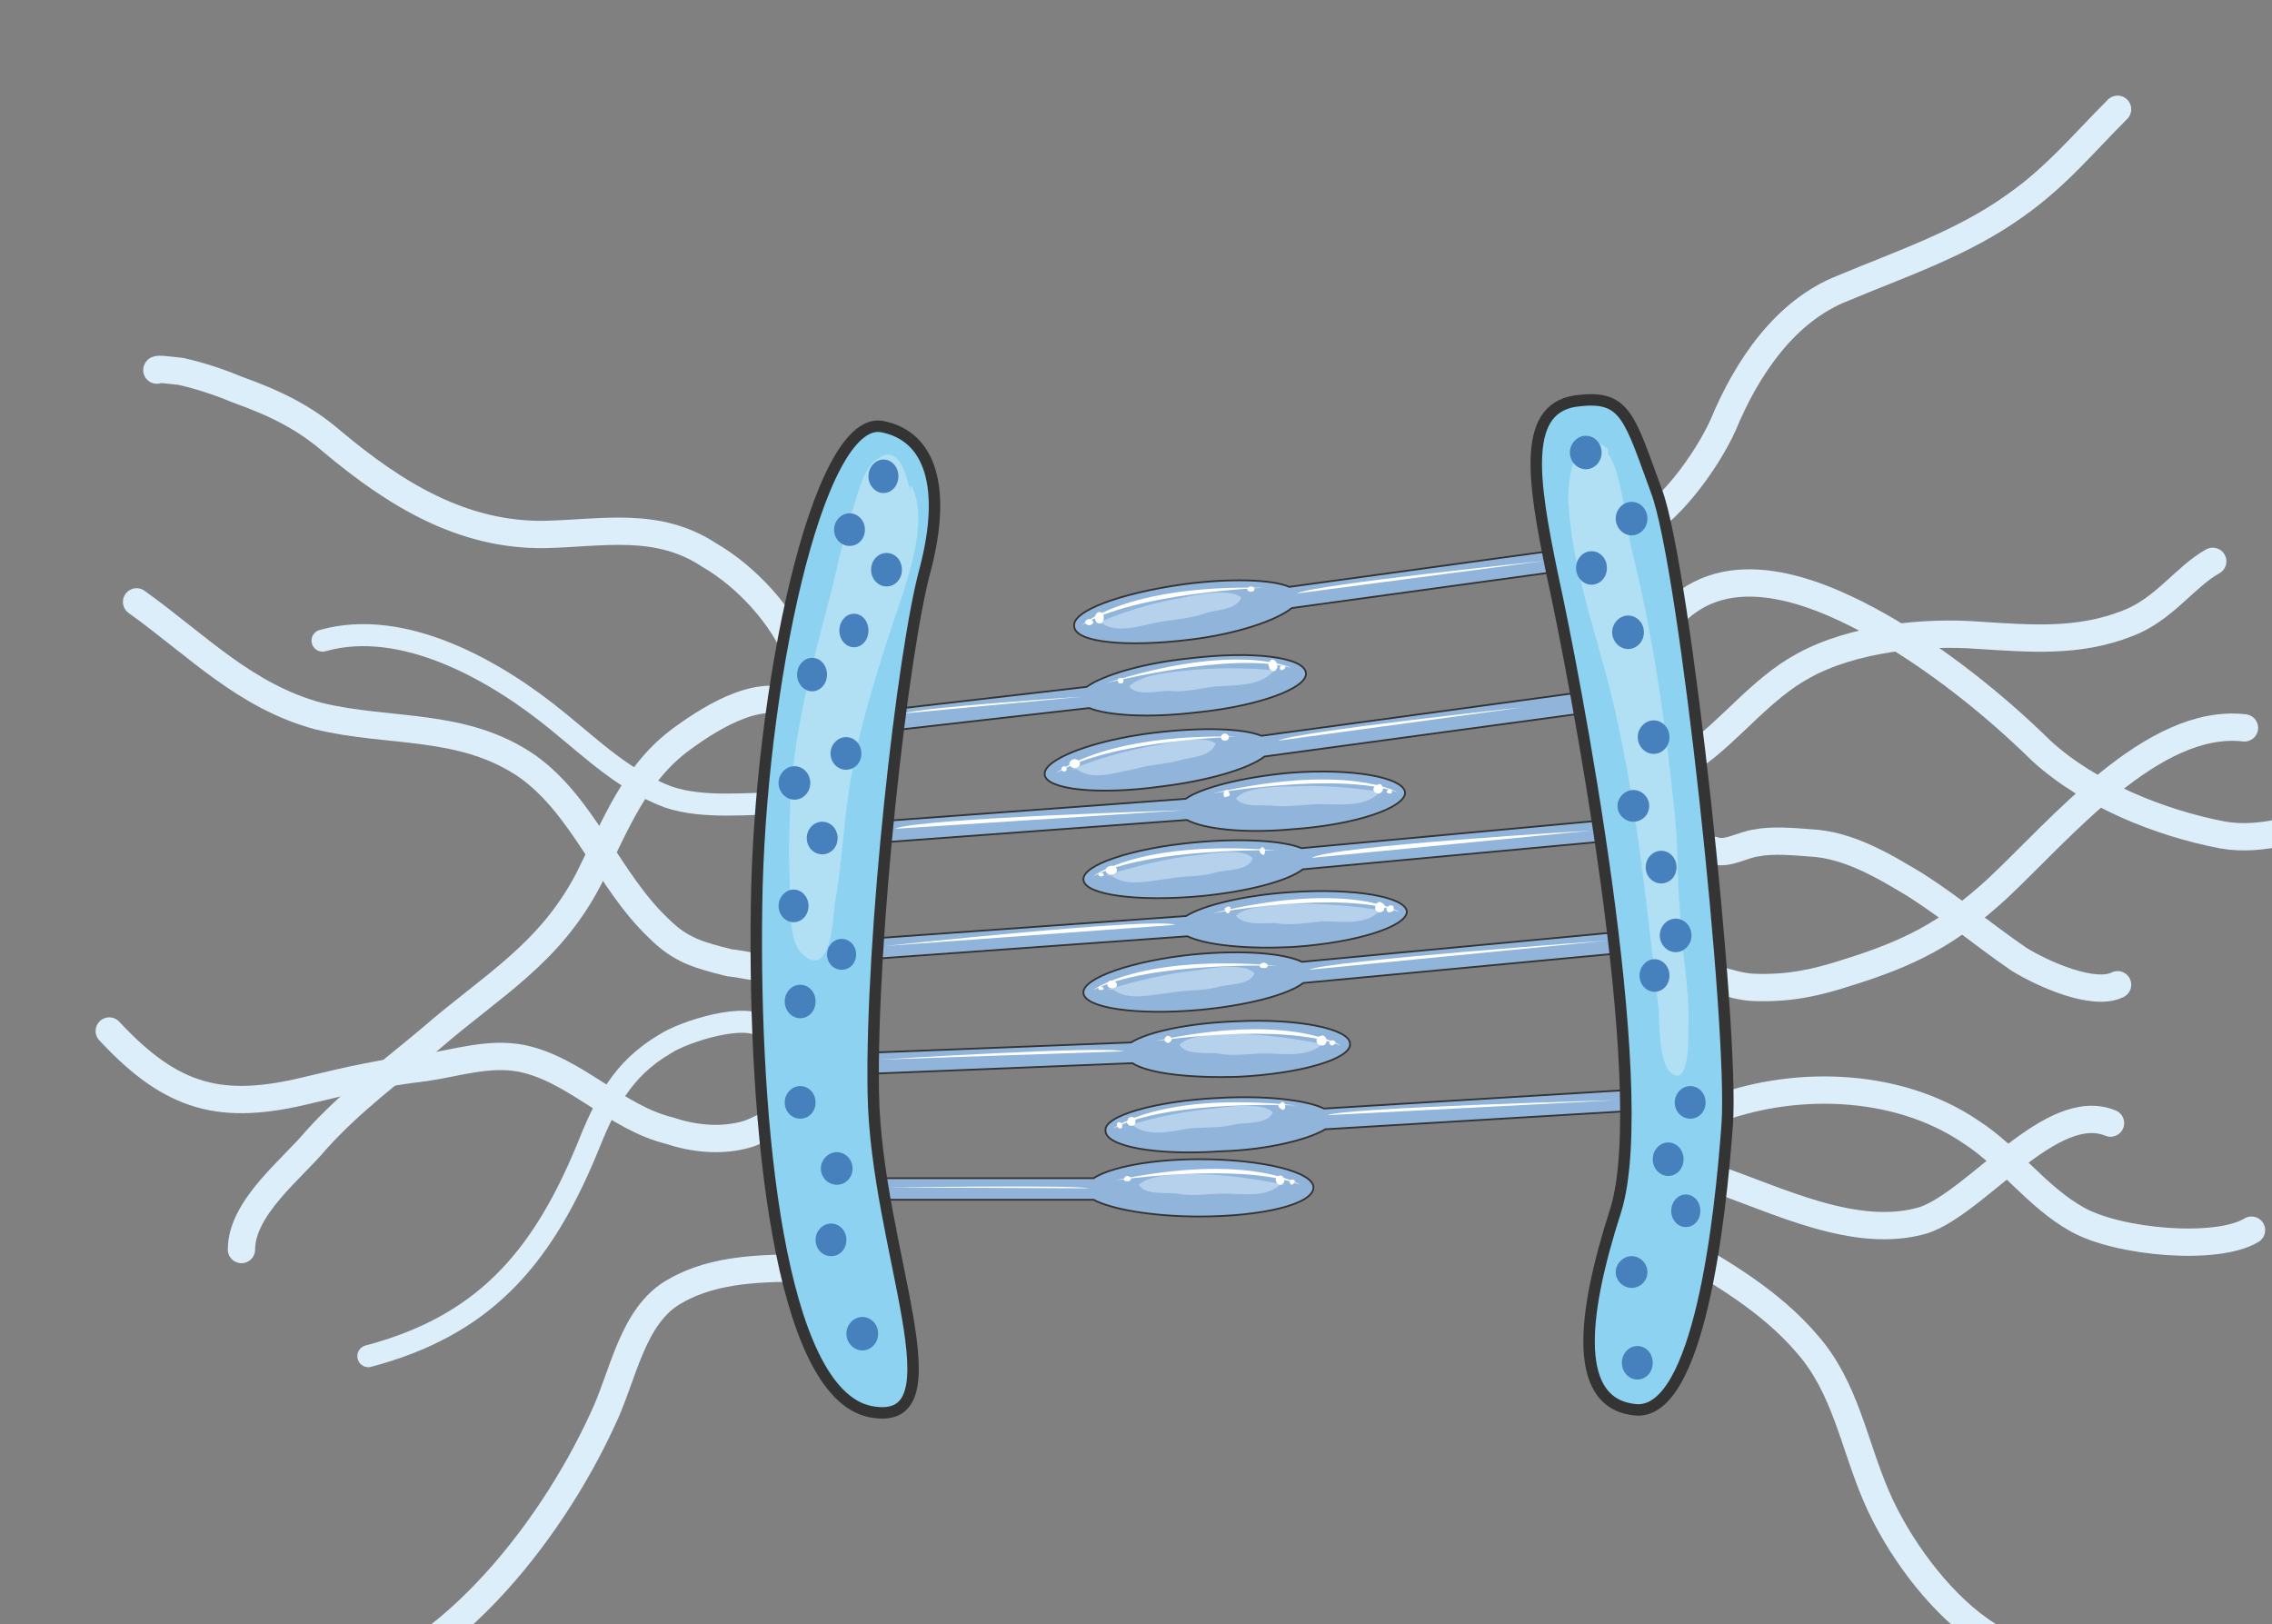 <svg xmlns="http://www.w3.org/2000/svg" version="1.0" viewBox="0 0 206.135 147.364"><rect x="0" y="0" width="206.135" height="147.364" fill="#808080" stroke="none"/><defs><clipPath clipPathUnits="userSpaceOnUse" id="a"><path d="M8.075 8.075H213.95v147.43H8.075z"/></clipPath></defs><path d="m149.87 48.73-32.9 4.518c-1.52-.68-5.358-.8-9.555-.24-5.757.8-10.234 2.438-9.954 3.838.12 1.479 4.837 1.878 10.434 1.199 4.357-.52 7.915-1.76 9.314-2.878l32.9-4.518-.24-1.919z" fill="#91b4db" fill-rule="evenodd" fill-opacity="1" stroke="none"/><path d="m149.87 48.73-32.9 4.518c-1.52-.68-5.358-.8-9.555-.24-5.757.8-10.234 2.438-9.954 3.838.12 1.479 4.837 1.878 10.434 1.199 4.357-.52 7.915-1.76 9.314-2.878l32.9-4.518-.24-1.919z" fill="none" stroke="#343434" stroke-width=".16px" stroke-linecap="round" stroke-linejoin="round" stroke-miterlimit="4" stroke-dasharray="none" stroke-opacity="1"/><path d="m149.35 62.002-34.9 4.758c-1.638-.68-5.356-.8-9.713-.28-5.637.68-10.114 2.438-9.954 3.797.12 1.36 4.837 1.88 10.593 1.08 4.238-.52 7.915-1.6 9.354-2.719l34.74-4.717-.12-1.919z" fill="#91b4db" fill-rule="evenodd" fill-opacity="1" stroke="none"/><path d="m149.35 62.002-34.9 4.758c-1.638-.68-5.356-.8-9.713-.28-5.637.68-10.114 2.438-9.954 3.797.12 1.36 4.837 1.88 10.593 1.08 4.238-.52 7.915-1.6 9.354-2.719l34.74-4.717-.12-1.919z" fill="none" stroke="#343434" stroke-width=".16px" stroke-linecap="round" stroke-linejoin="round" stroke-miterlimit="4" stroke-dasharray="none" stroke-opacity="1"/><path d="M72.796 67.2 98.82 64.24c1.68.68 5.357.92 9.714.4 5.637-.56 10.074-2.199 9.954-3.558-.12-1.48-4.837-2.039-10.473-1.36-4.318.44-7.916 1.52-9.435 2.6L72.636 65.32l.16 1.88z" fill="#91b4db" fill-rule="evenodd" fill-opacity="1" stroke="none"/><path d="M72.796 67.2 98.82 64.24c1.68.68 5.357.92 9.714.4 5.637-.56 10.074-2.199 9.954-3.558-.12-1.48-4.837-2.039-10.473-1.36-4.318.44-7.916 1.52-9.435 2.6L72.636 65.32l.16 1.88z" fill="none" stroke="#343434" stroke-width=".16px" stroke-linecap="round" stroke-linejoin="round" stroke-miterlimit="4" stroke-dasharray="none" stroke-opacity="1"/><path d="m73.995 76.873 33.7-2.478c1.559.84 5.237 1.24 9.594.84 5.756-.4 10.194-1.96 10.194-3.319-.12-1.399-4.837-2.238-10.474-1.798-4.317.4-8.035 1.359-9.434 2.358l-33.74 2.479.16 1.918z" fill="#91b4db" fill-rule="evenodd" fill-opacity="1" stroke="none"/><path d="m73.995 76.873 33.7-2.478c1.559.84 5.237 1.24 9.594.84 5.756-.4 10.194-1.96 10.194-3.319-.12-1.399-4.837-2.238-10.474-1.798-4.317.4-8.035 1.359-9.434 2.358l-33.74 2.479.16 1.918z" fill="none" stroke="#343434" stroke-width=".16px" stroke-linecap="round" stroke-linejoin="round" stroke-miterlimit="4" stroke-dasharray="none" stroke-opacity="1"/><path d="m74.315 87.347 33.42-2.398c1.679.799 5.356 1.199 9.714.959 5.756-.4 10.194-1.879 10.194-3.198-.12-1.36-4.837-2.159-10.594-1.76-4.197.28-7.915 1.2-9.434 2.16l-33.46 2.398.16 1.84z" fill="#91b4db" fill-rule="evenodd" fill-opacity="1" stroke="none"/><path d="m74.315 87.347 33.42-2.398c1.679.799 5.356 1.199 9.714.959 5.756-.4 10.194-1.879 10.194-3.198-.12-1.36-4.837-2.159-10.594-1.76-4.197.28-7.915 1.2-9.434 2.16l-33.46 2.398.16 1.84z" fill="none" stroke="#343434" stroke-width=".16px" stroke-linecap="round" stroke-linejoin="round" stroke-miterlimit="4" stroke-dasharray="none" stroke-opacity="1"/><path d="m75.035 97.58 27.703-1.118c1.519.959 5.237 1.359 9.554 1.239 5.756-.28 10.314-1.64 10.194-2.998 0-1.36-4.717-2.319-10.314-2.04-4.357.16-8.035.96-9.554 1.92l-27.583 1.079v1.919z" fill="#91b4db" fill-rule="evenodd" fill-opacity="1" stroke="none"/><path d="m75.035 97.58 27.703-1.118c1.519.959 5.237 1.359 9.554 1.239 5.756-.28 10.314-1.64 10.194-2.998 0-1.36-4.717-2.319-10.314-2.04-4.357.16-8.035.96-9.554 1.92l-27.583 1.079v1.919z" fill="none" stroke="#343434" stroke-width=".16px" stroke-linecap="round" stroke-linejoin="round" stroke-miterlimit="4" stroke-dasharray="none" stroke-opacity="1"/><path d="M76.314 108.854H99.22c1.559.84 5.237 1.52 9.594 1.52 5.757 0 10.354-1.12 10.354-2.64 0-1.398-4.597-2.558-10.354-2.558-4.357 0-8.035.72-9.594 1.72H76.314v1.958z" fill="#91b4db" fill-rule="evenodd" fill-opacity="1" stroke="none"/><path d="M76.314 108.854H99.22c1.559.84 5.237 1.52 9.594 1.52 5.757 0 10.354-1.12 10.354-2.64 0-1.398-4.597-2.558-10.354-2.558-4.357 0-8.035.72-9.594 1.72H76.314v1.958z" fill="none" stroke="#343434" stroke-width=".16px" stroke-linecap="round" stroke-linejoin="round" stroke-miterlimit="4" stroke-dasharray="none" stroke-opacity="1"/><path d="m151.828 73.835-33.74 3.118c-1.639-.68-5.356-.92-9.714-.52-5.596.52-10.233 2.04-10.074 3.399.12 1.359 4.837 1.998 10.594 1.479 4.237-.4 7.915-1.36 9.314-2.439l33.74-3.118-.12-1.919z" fill="#91b4db" fill-rule="evenodd" fill-opacity="1" stroke="none"/><path d="m151.828 73.835-33.74 3.118c-1.639-.68-5.356-.92-9.714-.52-5.596.52-10.233 2.04-10.074 3.399.12 1.359 4.837 1.998 10.594 1.479 4.237-.4 7.915-1.36 9.314-2.439l33.74-3.118-.12-1.919z" fill="none" stroke="#343434" stroke-width=".16px" stroke-linecap="round" stroke-linejoin="round" stroke-miterlimit="4" stroke-dasharray="none" stroke-opacity="1"/><path d="m152.907 83.99-34.779 3.277c-1.679-.8-5.396-1.08-9.754-.68-5.596.56-10.233 2.16-10.074 3.518.12 1.36 4.837 2.04 10.594 1.52 4.237-.4 7.955-1.36 9.354-2.44l34.9-3.277-.24-1.919z" fill="#91b4db" fill-rule="evenodd" fill-opacity="1" stroke="none"/><path d="m152.907 83.99-34.779 3.277c-1.679-.8-5.396-1.08-9.754-.68-5.596.56-10.233 2.16-10.074 3.518.12 1.36 4.837 2.04 10.594 1.52 4.237-.4 7.955-1.36 9.354-2.44l34.9-3.277-.24-1.919z" fill="none" stroke="#343434" stroke-width=".16px" stroke-linecap="round" stroke-linejoin="round" stroke-miterlimit="4" stroke-dasharray="none" stroke-opacity="1"/><path d="m153.507 98.54-33.38 2.039c-1.679-.8-5.397-1.2-9.594-.96-5.757.28-10.394 1.64-10.234 2.959 0 1.479 4.717 2.278 10.474 1.879 4.237-.12 7.955-1.08 9.474-2l33.38-1.998-.12-1.919z" fill="#91b4db" fill-rule="evenodd" fill-opacity="1" stroke="none"/><path d="m153.507 98.54-33.38 2.039c-1.679-.8-5.397-1.2-9.594-.96-5.757.28-10.394 1.64-10.234 2.959 0 1.479 4.717 2.278 10.474 1.879 4.237-.12 7.955-1.08 9.474-2l33.38-1.998-.12-1.919z" fill="none" stroke="#343434" stroke-width=".16px" stroke-linecap="round" stroke-linejoin="round" stroke-miterlimit="4" stroke-dasharray="none" stroke-opacity="1"/><path clip-path="url(#a)" d="M192.124 9.914c-3.159 3.158-5.597 6.156-9.315 8.755-4.717 3.398-10.354 5.276-15.59 7.475-5.237 2.039-8.715 7.196-10.874 12.393-1.519 3.398-5.237 8.435-8.195 9.514M152.148 55.366c5.277-4.917 13.192-1.479 18.429 1.48 5.236 2.998 10.353 7.075 14.67 11.313 4.358 3.957 10.754 6.516 16.39 7.595 3.798.68 7.276-.92 10.315-1.2" fill="none" stroke="#dceef9" stroke-width="2.478px" stroke-linecap="round" stroke-linejoin="miter" stroke-miterlimit="8" stroke-dasharray="none" stroke-opacity="1"/><path d="M200.758 50.93c-2.518 1.398-4.437 4.396-7.755 5.636-4.477 1.759-8.835 1.359-13.392 1.08-4.997-.4-11.513.279-15.99 2.757-3.798 2.04-6.636 5.877-9.954 8.195M203.637 66.04c-8.315-.96-16.75 9.274-22.387 14.551-4.477 4.118-7.955 5.877-13.592 7.636-2.958.959-5.356 1.479-8.594 1.359-2.16-.12-4.198-1.24-6.277-1.36" fill="none" stroke="#dceef9" stroke-width="2.478px" stroke-linecap="round" stroke-linejoin="miter" stroke-miterlimit="8" stroke-dasharray="none" stroke-opacity="1"/><path d="M155.506 77.153c1.16.44 2.598-.52 3.877-.68 1.4-.28 3.318-.12 4.837 0 3.478.16 6.676 2.08 9.595 3.838 3.238 2.08 6.156 4.518 9.354 6.716 2.199 1.36 6.796 3.398 8.955 2.319" fill="none" stroke="#dceef9" stroke-width="2.478px" stroke-linecap="round" stroke-linejoin="miter" stroke-miterlimit="8" stroke-dasharray="none" stroke-opacity="1"/><path clip-path="url(#a)" d="M155.346 100.779c7.036-2.758 16.59-2.758 23.466 1.919 3.438 2.198 5.996 5.916 9.674 7.955 3.718 2.079 12.632 2.878 15.79.96" fill="none" stroke="#dceef9" stroke-width="2.478px" stroke-linecap="round" stroke-linejoin="miter" stroke-miterlimit="8" stroke-dasharray="none" stroke-opacity="1"/><path d="M191.484 101.898c-5.317-2.198-12.073 7.116-16.91 8.795-6.236 1.879-13.472-1.919-19.228-3.838" fill="none" stroke="#dceef9" stroke-width="2.478px" stroke-linecap="round" stroke-linejoin="miter" stroke-miterlimit="8" stroke-dasharray="none" stroke-opacity="1"/><path clip-path="url(#a)" d="M152.308 113.211c3.717 2.199 8.315 4.797 11.673 8.755 3.438 3.918 4.197 8.995 6.236 13.752 1.919 4.477 5.516 9.394 9.354 12.112 3.718 2.719 8.555 2.719 13.032 2.599" fill="none" stroke="#dceef9" stroke-width="2.478px" stroke-linecap="round" stroke-linejoin="miter" stroke-miterlimit="8" stroke-dasharray="none" stroke-opacity="1"/><path d="M143.353 36.298c-5.397.4-4.357 7.076-2.558 15.79 1.919 8.675 9.234 46.532 5.756 57.685-3.198 9.914-3.837 17.67 1.919 18.11 5.637.24 7.555-17.15 8.195-25.865.64-8.715-3.838-50.61-6.396-57.445-2.439-6.636-2.798-8.715-6.916-8.275z" fill="#acd3a8" fill-rule="evenodd" fill-opacity="1" stroke="none"/><path clip-path="url(#a)" d="M14.231 33.58c0-.16 1.04 0 2.199.12 1.759.4 3.438.959 5.077 1.639 3.318 1.199 5.996 2.438 8.675 4.757 5.636 4.717 11.753 8.515 19.268 8.395 5.237-.12 10.194-1.24 14.911 1.878 3.318 1.92 6.756 5.557 8.155 9.355" fill="none" stroke="#dceef9" stroke-width="2.478px" stroke-linecap="round" stroke-linejoin="miter" stroke-miterlimit="8" stroke-dasharray="none" stroke-opacity="1"/><path d="M71.237 72.876c-3.438 0-7.396.52-10.594-.56-3.957-1.479-6.796-4.237-9.994-6.836-5.636-4.637-14.071-9.434-21.387-7.355" fill="none" stroke="#dceef9" stroke-width="1.999px" stroke-linecap="round" stroke-linejoin="miter" stroke-miterlimit="8" stroke-dasharray="none" stroke-opacity="1"/><path clip-path="url(#a)" d="M12.392 54.607c5.517 3.958 9.835 8.555 16.47 10.354 6.517 1.599 13.153.52 19.029 4.597 5.117 3.678 7.276 10.314 11.873 14.671 2.039 2.039 3.718 2.438 6.396 3.118 1.16.12 2.159.4 3.438.52h1.279" fill="none" stroke="#dceef9" stroke-width="2.478px" stroke-linecap="round" stroke-linejoin="miter" stroke-miterlimit="8" stroke-dasharray="none" stroke-opacity="1"/><path d="M72.516 64.241c-3.038-2.199-7.755.68-10.554 2.718-4.357 3.119-6.116 7.916-8.554 12.793-3.558 6.836-8.795 9.674-14.272 14.43-3.558 3-7.275 5.717-10.473 9.275-2.16 2.599-6.756 6.117-6.756 9.914" fill="none" stroke="#dceef9" stroke-width="2.478px" stroke-linecap="round" stroke-linejoin="miter" stroke-miterlimit="8" stroke-dasharray="none" stroke-opacity="1"/><path clip-path="url(#a)" d="M9.914 93.543c5.757 6.197 10.234 7.276 18.069 5.357 3.438-.84 7.036-1.639 10.594-2.039 2.958-.44 5.756-1.399 8.714-.84 4.837.96 8.555 5.358 13.432 6.557 2.159.72 4.477.96 6.636.44 1.4-.28 3.318-1.64 4.198-1.8" fill="none" stroke="#dceef9" stroke-width="2.478px" stroke-linecap="round" stroke-linejoin="miter" stroke-miterlimit="8" stroke-dasharray="none" stroke-opacity="1"/><path d="M69.398 93.343c-1.52-1.639-7.396.28-9.035 1.36-3.957 2.318-5.476 5.476-7.155 9.674-4.198 10.114-9.554 15.95-19.788 18.668" fill="none" stroke="#dceef9" stroke-width="1.999px" stroke-linecap="round" stroke-linejoin="miter" stroke-miterlimit="8" stroke-dasharray="none" stroke-opacity="1"/><path clip-path="url(#a)" d="M73.396 115.05c-3.958 0-8.515 0-12.113 2.079-3.958 2.159-4.717 7.755-6.636 11.713-4.837 10.514-14.671 22.906-25.545 24.665" fill="none" stroke="#dceef9" stroke-width="2.478px" stroke-linecap="round" stroke-linejoin="miter" stroke-miterlimit="8" stroke-dasharray="none" stroke-opacity="1"/><path d="M79.952 38.657c-5.877-.96-11.114 23.985-11.354 43.613-.28 19.748 2.04 44.133 10.354 45.772 8.395 1.6.48-14.71.24-28.902-.24-14.152 2.678-40.176 4.717-47.531 1.919-7.356.52-12.113-3.957-12.952z" fill="#acd3a8" fill-rule="evenodd" fill-opacity="1" stroke="none"/><path d="M143.393 36.338c-5.397.4-4.357 7.076-2.558 15.79 1.918 8.675 9.234 46.532 5.756 57.685-3.198 9.914-3.838 17.67 1.919 18.11 5.637.24 7.555-17.15 8.195-25.865.64-8.715-3.838-50.61-6.396-57.445-2.439-6.636-2.798-8.715-6.916-8.275z" fill="#8dd3f1" fill-rule="evenodd" fill-opacity="1" stroke="none"/><path d="M143.393 36.338c-5.397.4-4.357 7.076-2.558 15.79 1.918 8.675 9.234 46.532 5.756 57.685-3.198 9.914-3.838 17.67 1.919 18.11 5.637.24 7.555-17.15 8.195-25.865.64-8.715-3.838-50.61-6.396-57.445-2.439-6.636-2.798-8.715-6.916-8.275" fill="none" stroke="#343434" stroke-width="1.039px" stroke-linecap="round" stroke-linejoin="round" stroke-miterlimit="10" stroke-dasharray="none" stroke-opacity="1"/><path d="M79.992 38.697c-5.877-.96-11.114 23.985-11.354 43.613-.28 19.748 2.04 44.133 10.354 45.772 8.395 1.6.48-14.71.24-28.902-.24-14.152 2.678-40.176 4.717-47.531 1.919-7.356.52-12.113-3.957-12.952z" fill="#8dd3f1" fill-rule="evenodd" fill-opacity="1" stroke="none"/><path d="M79.992 38.697c-5.877-.96-11.114 23.985-11.354 43.613-.28 19.748 2.04 44.133 10.354 45.772 8.395 1.6.48-14.71.24-28.902-.24-14.152 2.678-40.176 4.717-47.531 1.919-7.356.52-12.113-3.957-12.952" fill="none" stroke="#343434" stroke-width="1.039px" stroke-linecap="round" stroke-linejoin="round" stroke-miterlimit="10" stroke-dasharray="none" stroke-opacity="1"/><path d="M82.59 44.573c-.4-1.639-1.04-4.397-3.078-2.878-1.12.8-1.64 2.878-2.039 4.237-1 2.559-1.4 5.317-2.159 8.155-1.519 5.757-3.158 11.753-3.557 17.75-.12 2.558-.24 5.156-.12 7.755.12 1.759-.28 5.876 1.279 7.075 2.398 2.04 2.678-3.118 2.798-4.477.64-3.398.76-6.836 1.28-10.234.759-5.196 2.278-10.074 3.917-15.11 1.04-3.159 3.558-9.435 1.799-12.713h-.12zM145.912 40.775c-2.959-2.598-3.638 2.599-3.638 4.518.28 5.716 2.238 11.313 3.638 16.63 2.478 9.674 3.398 19.628 4.557 29.462.12 1.359 0 4.757 1.04 5.876 1.798 1.6 1.678-3.158 1.678-4.237.12-3.398-.64-6.836-.76-10.234-.28-3.158-.16-6.156-.52-9.275-.799-7.915-1.958-16.11-3.917-23.865-.52-2.439-.88-6.836-2.078-8.435z" fill="#b1dff4" fill-rule="evenodd" fill-opacity="1" stroke="none"/><path d="M78.792 43.214c0-.84.64-1.52 1.36-1.52.759 0 1.359.68 1.359 1.52s-.6 1.519-1.36 1.519c-.72 0-1.359-.68-1.359-1.52zM75.674 48.05c0-.799.64-1.478 1.4-1.478.799 0 1.398.68 1.398 1.479 0 .84-.6 1.479-1.399 1.479-.76 0-1.399-.64-1.399-1.48zM79.032 51.689c0-.84.64-1.52 1.4-1.52.799 0 1.398.68 1.398 1.52s-.6 1.519-1.399 1.519c-.76 0-1.399-.68-1.399-1.52zM76.154 57.205c0-.84.6-1.519 1.319-1.519.76 0 1.32.68 1.32 1.52 0 .839-.56 1.518-1.32 1.518-.72 0-1.32-.68-1.32-1.519zM72.316 61.203c0-.84.64-1.52 1.36-1.52.759 0 1.359.68 1.359 1.52s-.6 1.519-1.36 1.519c-.72 0-1.359-.68-1.359-1.52zM75.354 68.359c0-.8.64-1.48 1.4-1.48.799 0 1.399.68 1.399 1.48 0 .84-.6 1.479-1.4 1.479-.76 0-1.399-.64-1.399-1.48zM73.196 76.034c0-.8.64-1.48 1.399-1.48.8 0 1.399.68 1.399 1.48 0 .84-.6 1.479-1.4 1.479-.759 0-1.398-.64-1.398-1.48zM70.637 71.037c0-.84.68-1.52 1.44-1.52.799 0 1.438.68 1.438 1.52s-.64 1.519-1.439 1.519c-.76 0-1.439-.68-1.439-1.52zM70.637 82.19c0-.8.64-1.479 1.36-1.479.759 0 1.359.68 1.359 1.48 0 .839-.6 1.478-1.36 1.478-.72 0-1.359-.64-1.359-1.479zM75.035 86.588c0-.76.6-1.4 1.319-1.4.76 0 1.319.64 1.319 1.4 0 .799-.56 1.399-1.32 1.399-.719 0-1.318-.6-1.318-1.4zM71.197 90.865c0-.84.64-1.52 1.399-1.52.8 0 1.4.68 1.4 1.52s-.6 1.519-1.4 1.519c-.76 0-1.4-.68-1.4-1.52zM71.197 100.02c0-.8.64-1.48 1.399-1.48.8 0 1.4.68 1.4 1.48 0 .839-.6 1.478-1.4 1.478-.76 0-1.4-.64-1.4-1.479zM74.475 106.016c0-.8.68-1.48 1.439-1.48.8 0 1.44.68 1.44 1.48 0 .84-.64 1.479-1.44 1.479-.76 0-1.44-.64-1.44-1.48zM73.995 112.492c0-.8.64-1.48 1.4-1.48.799 0 1.398.68 1.398 1.48 0 .84-.6 1.479-1.399 1.479-.76 0-1.399-.64-1.399-1.48zM76.793 121.007c0-.84.68-1.52 1.44-1.52.8 0 1.439.68 1.439 1.52s-.64 1.519-1.44 1.519c-.759 0-1.439-.68-1.439-1.52zM147.15 123.645c0-.84.64-1.519 1.4-1.519.8 0 1.4.68 1.4 1.52 0 .839-.6 1.518-1.4 1.518-.76 0-1.4-.68-1.4-1.519zM146.591 115.41c0-.76.68-1.44 1.44-1.44.799 0 1.438.68 1.438 1.44 0 .8-.64 1.44-1.439 1.44-.76 0-1.439-.64-1.439-1.44zM151.628 109.853c0-.8.6-1.479 1.32-1.479.759 0 1.319.68 1.319 1.48 0 .839-.56 1.479-1.32 1.479-.72 0-1.319-.64-1.319-1.48zM149.95 105.176c0-.84.639-1.519 1.398-1.519.8 0 1.4.68 1.4 1.52 0 .839-.6 1.518-1.4 1.518-.76 0-1.399-.68-1.399-1.519zM151.948 100.02c0-.8.64-1.48 1.4-1.48.799 0 1.398.68 1.398 1.48 0 .839-.6 1.478-1.399 1.478-.76 0-1.4-.64-1.4-1.479zM148.75 88.506c0-.8.64-1.479 1.359-1.479.76 0 1.36.68 1.36 1.48 0 .839-.6 1.478-1.36 1.478-.72 0-1.36-.64-1.36-1.479zM150.589 84.869c0-.84.68-1.52 1.439-1.52.8 0 1.439.68 1.439 1.52s-.64 1.519-1.44 1.519c-.759 0-1.438-.68-1.438-1.52zM149.31 78.672c0-.8.64-1.479 1.399-1.479.8 0 1.399.68 1.399 1.48 0 .839-.6 1.478-1.4 1.478-.759 0-1.398-.64-1.398-1.479zM146.751 73.116c0-.76.68-1.44 1.44-1.44.799 0 1.438.68 1.438 1.44 0 .8-.64 1.439-1.439 1.439-.76 0-1.439-.64-1.439-1.44zM148.59 66.88c0-.84.68-1.52 1.44-1.52.799 0 1.438.68 1.438 1.52 0 .839-.64 1.519-1.439 1.519-.76 0-1.44-.68-1.44-1.52zM146.271 57.365c0-.84.68-1.519 1.44-1.519.799 0 1.439.68 1.439 1.52 0 .839-.64 1.518-1.44 1.518-.76 0-1.439-.68-1.439-1.519zM142.993 51.529c0-.84.64-1.52 1.4-1.52.799 0 1.399.68 1.399 1.52s-.6 1.519-1.4 1.519c-.76 0-1.399-.68-1.399-1.52zM146.591 47.051c0-.839.68-1.519 1.44-1.519.799 0 1.438.68 1.438 1.52 0 .839-.64 1.519-1.439 1.519-.76 0-1.439-.68-1.439-1.52zM142.434 41.055c0-.84.68-1.519 1.439-1.519.8 0 1.439.68 1.439 1.52 0 .839-.64 1.518-1.44 1.518-.759 0-1.438-.68-1.438-1.519z" fill="#4680bd" fill-rule="evenodd" fill-opacity="1" stroke="none"/><path d="M99.5 56.566a33.295 33.295 0 0 1 7.915-2.359c1.28-.28 4.197-.84 5.197 0-.36 1.12-2.279 1.12-3.158 1.4-1.52.559-2.799.559-4.318.839-1.559.28-3.717 1.08-5.117.12z" fill="#b6d1eb" fill-rule="evenodd" fill-opacity="1" stroke="none"/><path d="M98.14 56.726s3.958-3.678 16.47-3.398c0 0-11.592.44-16.47 3.398z" fill="#fff" fill-rule="evenodd" fill-opacity="1" stroke="none"/><path d="M99.34 56.046c0-.28.2-.52.4-.52.24 0 .4.24.4.52 0 .32-.16.52-.4.52-.2 0-.4-.2-.4-.52zM98.46 56.446c0-.12.16-.28.36-.28.2 0 .36.16.36.28 0 .16-.16.28-.36.28-.2 0-.36-.12-.36-.28zM113.171 53.448c0-.12.16-.24.32-.24.2 0 .32.12.32.24 0 .16-.12.24-.32.24-.16 0-.32-.08-.32-.24z" fill="#fff" fill-rule="evenodd" fill-opacity="1" stroke="none"/><path d="M97.181 69.798c2.559-1 5.237-1.8 8.035-2.239 1.16-.28 4.078-.84 5.077-.12-.36 1.24-2.278 1.24-3.158 1.52-1.4.399-2.798.399-4.317.839-1.56.28-3.718 1.079-5.117 0z" fill="#b6d1eb" fill-rule="evenodd" fill-opacity="1" stroke="none"/><path d="M95.822 70.157s4.117-3.597 16.47-3.318c0 0-11.593.28-16.47 3.318z" fill="#fff" fill-rule="evenodd" fill-opacity="1" stroke="none"/><path d="M97.021 69.278c0-.2.24-.4.48-.4.28 0 .48.2.48.4 0 .24-.2.4-.48.4-.24 0-.48-.16-.48-.4zM96.302 69.758c0-.12.12-.24.24-.24.16 0 .24.12.24.24 0 .16-.08.24-.24.24-.12 0-.24-.08-.24-.24zM110.773 66.88c0-.16.16-.32.36-.32.2 0 .36.16.36.32 0 .2-.16.32-.36.32-.2 0-.36-.12-.36-.32z" fill="#fff" fill-rule="evenodd" fill-opacity="1" stroke="none"/><path d="M100.3 79.432c2.718-.84 5.556-1.56 8.234-1.839 1.28-.12 4.238-.72 5.117.28-.36 1.16-2.278 1-3.318 1.279-1.399.44-2.838.28-4.237.56-1.68.16-3.838.84-5.277-.28z" fill="#b6d1eb" fill-rule="evenodd" fill-opacity="1" stroke="none"/><path d="M99.18 79.512s4.197-3.358 16.63-2.359c0 0-11.553-.28-16.63 2.359z" fill="#fff" fill-rule="evenodd" fill-opacity="1" stroke="none"/><path d="M101.339 78.952c0 .28-.28.4-.56.4-.32 0-.48-.24-.48-.4 0-.24.32-.4.6-.4.16 0 .44.16.44.4zM99.66 79.352c0-.08.12-.16.24-.16.16 0 .24.08.24.16 0 .12-.08.16-.24.16-.12 0-.24-.04-.24-.16zM114.77 77.193c0 .32-.12.48-.24.32-.12 0-.24-.16-.24-.32s.12-.32.24-.32.24.16.24.32z" fill="#fff" fill-rule="evenodd" fill-opacity="1" stroke="none"/><path d="M100.46 89.786c2.717-.8 5.396-1.48 8.234-1.76 1.28-.24 4.238-.679 5.117.28-.36 1.08-2.279.96-3.318 1.24-1.4.4-2.838.24-4.237.52-1.68.16-3.838.799-5.277-.28z" fill="#b6d1eb" fill-rule="evenodd" fill-opacity="1" stroke="none"/><path d="M99.18 89.826s4.237-3.278 16.79-2.2c0 0-11.633-.399-16.79 2.2z" fill="#fff" fill-rule="evenodd" fill-opacity="1" stroke="none"/><path d="M101.339 89.346c0 .24-.24.32-.48.32s-.4-.2-.4-.32c0-.24.28-.48.4-.36.24 0 .48.12.48.36zM100.14 89.746c-.12.08-.12.08-.36.08-.12 0-.12-.08-.12-.2 0-.12.12-.12.24-.12s.24.12.24.24zM115.01 87.587c0 .24-.16.24-.36.24-.36 0-.36-.12-.36-.24s.2-.24.36-.24c.2 0 .36.12.36.24z" fill="#fff" fill-rule="evenodd" fill-opacity="1" stroke="none"/><path d="M102.298 102.138c2.558-.8 5.357-1.36 8.155-1.599 1.12-.16 4.158-.56 5.037.4-.48 1.04-2.399.92-3.278 1.04-1.52.399-2.798.279-4.317.399-1.64.28-3.678.8-5.077-.24z" fill="#b6d1eb" fill-rule="evenodd" fill-opacity="1" stroke="none"/><path d="M101.019 102.378s4.197-3.358 16.63-2.079c0 0-11.553-.56-16.63 2.079z" fill="#fff" fill-rule="evenodd" fill-opacity="1" stroke="none"/><path d="M103.018 101.738c0 .28-.12.4-.36.4s-.52-.24-.36-.4c0-.24.12-.4.36-.4s.36.16.36.4zM101.818 102.218c0 .16-.12.16-.24.16s-.24-.16-.24-.36c0-.2.12-.2.24-.2s.24.2.24.4zM116.61 100.42c0 .159-.12.279-.24.279-.24-.12-.4-.28-.4-.4.16-.16.28-.32.4-.32s.24.16.24.44z" fill="#fff" fill-rule="evenodd" fill-opacity="1" stroke="none"/><path d="M116.61 107.495c-2.68-.52-5.477-.96-8.156-.96-1.279 0-4.197 0-5.117.96.52.96 2.439.68 3.478.8 1.4.28 2.799 0 4.198 0 1.679 0 3.837.4 5.117-.8z" fill="#b6d1eb" fill-rule="evenodd" fill-opacity="1" stroke="none"/><path d="M117.969 107.495s-4.558-2.958-16.79-.4c0 0 11.473-1.679 16.79.4z" fill="#fff" fill-rule="evenodd" fill-opacity="1" stroke="none"/><path d="M115.77 107.095c0 .28.24.4.36.4.24 0 .48-.24.36-.52 0-.16-.24-.44-.48-.28-.12 0-.36.28-.24.4zM117.01 107.255c0 .12.119.24.239.24.12-.12.24-.24.24-.36 0 0-.12-.12-.24-.12s-.24.12-.24.24zM101.978 107.055c0 .12.28.12.4.12s.24-.12.24-.24-.24-.24-.36-.24-.28.12-.28.36z" fill="#fff" fill-rule="evenodd" fill-opacity="1" stroke="none"/><path d="M120.287 94.783c-2.678-.52-5.477-.96-8.155-.96-1.28 0-4.197 0-5.117.96.52.959 2.439.68 3.478.8 1.4.279 2.798 0 4.317 0 1.56 0 3.718.399 5.117-.8z" fill="#b6d1eb" fill-rule="evenodd" fill-opacity="1" stroke="none"/><path d="M121.646 94.863s-4.597-3.039-16.87-.4c0 0 11.514-1.76 16.87.4z" fill="#fff" fill-rule="evenodd" fill-opacity="1" stroke="none"/><path d="M119.488 94.583c0 .16.28.28.56.28.12 0 .399-.28.28-.56 0-.16-.28-.48-.44-.32-.28 0-.56.32-.4.6zM120.607 94.623c0 .12.16.24.28.24.16-.12.28-.12.28-.24s-.12-.24-.28-.24c-.12 0-.28.12-.28.24zM105.656 94.423c.16.16.28.28.4.16.12 0 .24-.16.24-.28 0-.16-.12-.32-.36-.32-.12 0-.28.16-.28.44z" fill="#fff" fill-rule="evenodd" fill-opacity="1" stroke="none"/><path d="M125.644 82.67c-2.679-.52-5.637-.68-8.355-.68-1.28.16-4.238.16-5.157 1.08.68.92 2.479.68 3.478.68 1.559.24 2.838 0 4.397-.16 1.68 0 3.838.4 5.157-.92z" fill="#b6d1eb" fill-rule="evenodd" fill-opacity="1" stroke="none"/><path d="M127.003 82.75s-4.637-2.918-17.03.12c0 0 11.633-2.159 17.03-.12z" fill="#fff" fill-rule="evenodd" fill-opacity="1" stroke="none"/><path d="M124.764 82.43c0 .16.28.44.52.32.24 0 .36-.32.36-.6-.12-.16-.36-.32-.48-.32-.24 0-.4.32-.4.6zM125.804 82.51c0 .2.16.36.48.2.16 0 .16-.2.16-.36 0-.2-.16-.2-.32-.2s-.32.2-.32.36zM111.173 82.59c0 .16.12.28.24.28s.24-.28.24-.4c0-.16-.12-.32-.36-.16-.12 0-.28.16-.12.28z" fill="#fff" fill-rule="evenodd" fill-opacity="1" stroke="none"/><path d="M125.484 71.876c-2.638-.4-5.437-.68-8.235-.52-1.28 0-4.198 0-5.117 1.08.64.92 2.558.52 3.438.68 1.559.12 2.958-.16 4.357-.16 1.64 0 3.798.28 5.077-.92z" fill="#b6d1eb" fill-rule="evenodd" fill-opacity="1" stroke="none"/><path d="M126.763 71.876s-4.557-2.678-16.79.12c0 0 11.473-1.998 16.79-.12z" fill="#fff" fill-rule="evenodd" fill-opacity="1" stroke="none"/><path d="M124.604 71.597c0 .28.28.4.52.4.24-.12.36-.24.36-.52-.12-.28-.24-.44-.48-.28-.24 0-.4.28-.4.4zM125.804 71.876c.12.12.24.12.36.12s.12-.12.12-.24-.12-.24-.24-.12c-.12 0-.24.12-.24.24zM111.013 72.116c0 .16.16.28.28.16.24 0 .36-.16.24-.28 0-.16-.12-.32-.24-.32-.28 0-.28.32-.28.44z" fill="#fff" fill-rule="evenodd" fill-opacity="1" stroke="none"/><path d="M115.81 60.843a40.105 40.105 0 0 0-8.195 0c-1.28.12-4.238.4-5.157 1.44.68.919 2.598.399 3.598.399 1.439.16 2.838-.24 4.237-.4 1.68-.12 3.998 0 5.157-1.319z" fill="#b6d1eb" fill-rule="evenodd" fill-opacity="1" stroke="none"/><path d="M117.169 60.603s-4.837-2.438-16.87 1.4c0 0 11.393-2.959 16.87-1.4z" fill="#fff" fill-rule="evenodd" fill-opacity="1" stroke="none"/><path d="M115.13 60.443c0 .32.24.44.48.44.24-.12.36-.44.24-.56 0-.32-.24-.48-.48-.48-.24.16-.36.48-.24.6zM116.13 60.643c0 .12.12.24.24.12.12 0 .24-.12.24-.24s-.12-.12-.36-.12c-.12 0-.12.12-.12.24zM101.459 61.882c0 .12.12.12.32.12.12 0 .2-.24.12-.36 0-.12-.12-.12-.32-.12-.12 0-.24.12-.12.36zM117.649 53.847l22.466-2.958s-21.027 2.159-22.466 2.958zM115.97 67.2l22.306-3.039S117.41 66.4 115.97 67.2zM119.008 77.833l25.424-2.479s-23.745 1.4-25.424 2.479zM118.768 87.987l27.024-2.639s-25.585 1.84-27.024 2.639zM120.447 101.179l26.144-1.36s-24.705.68-26.144 1.36zM98.78 107.815l-18.309-.08s17.31-.24 18.31.08zM101.978 95.382l-22.146.76s20.147-1.28 22.146-.76zM106.615 83.91l-26.304 1.918s24.545-2.638 26.304-1.919zM81.19 75.194l26.145-1.679s-24.065.72-26.144 1.68zM82.15 64.72l16.15-1.518s-15.11 1-16.15 1.519z" fill="#fff" fill-rule="evenodd" fill-opacity="1" stroke="none"/></svg>